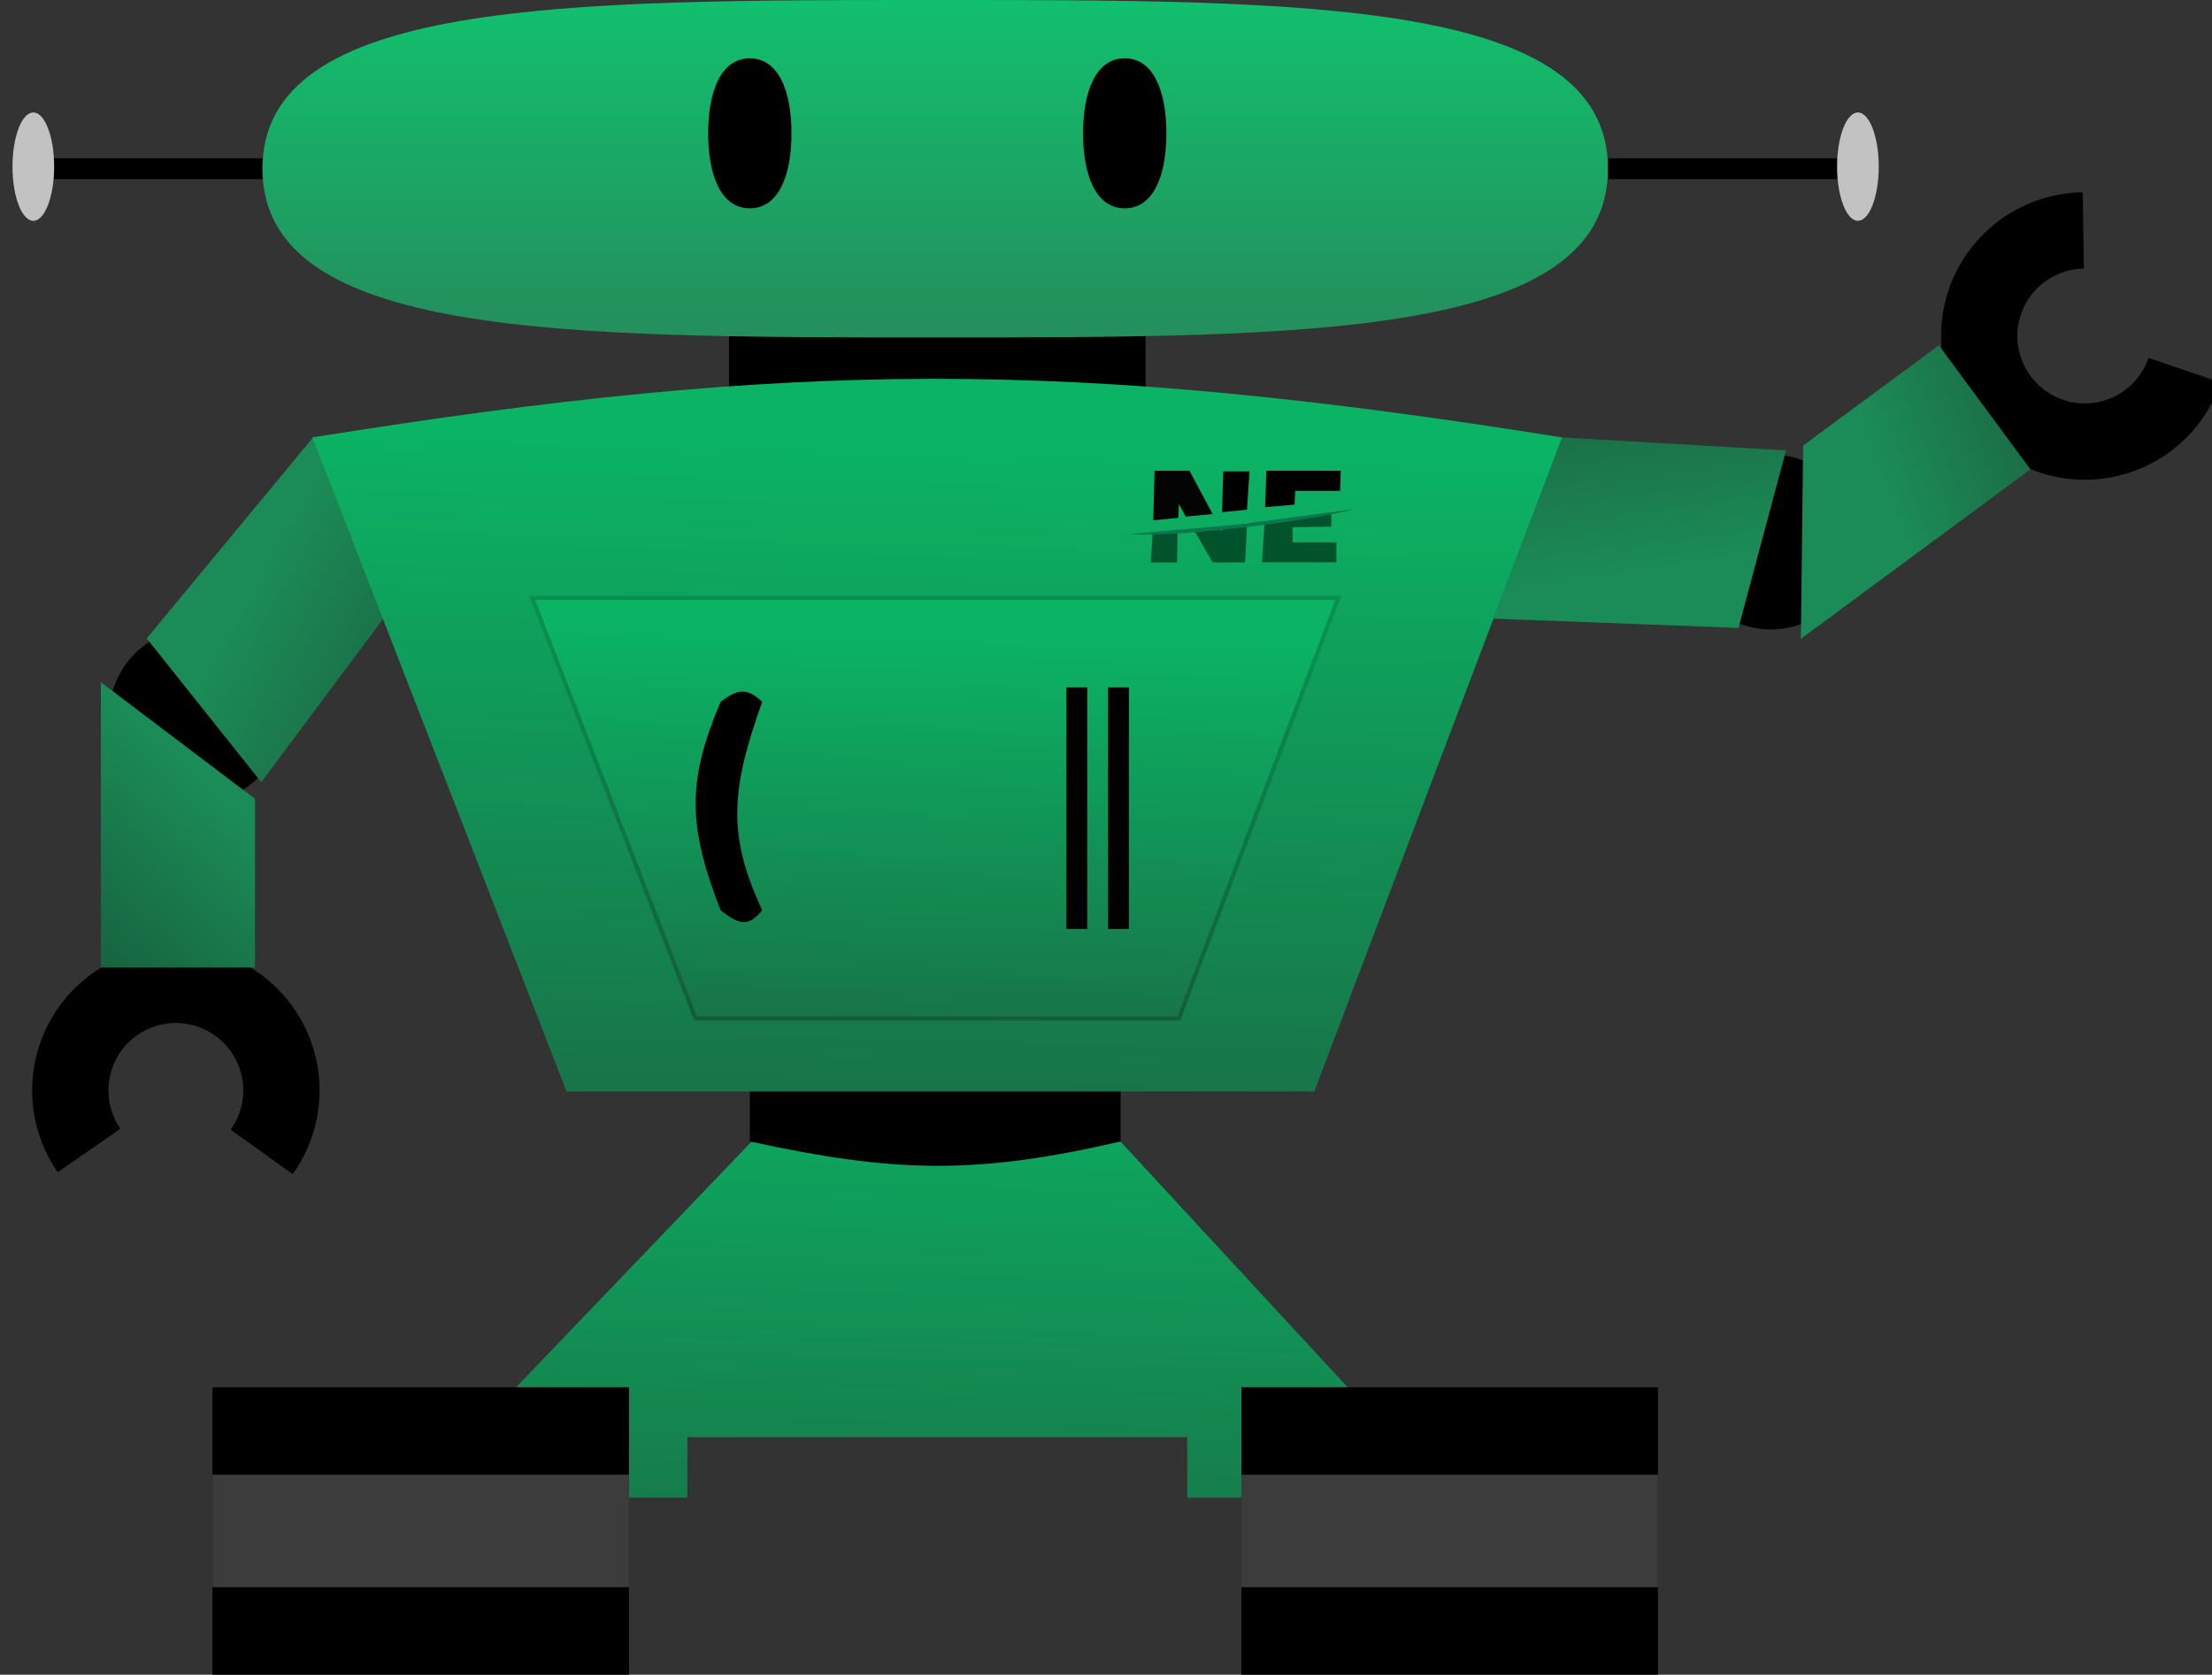 <svg width="531" height="402" viewBox="0 0 531 402" fill="none" xmlns="http://www.w3.org/2000/svg">
<rect x="0" y="0" width="531" height="402" fill="#333333" stroke="none"/>
<g clip-path="url(#clip0_538_383)">
<rect x="175" y="76" width="100" height="31" fill="black"/>
<circle r="21" transform="matrix(0.594 0.805 0.805 -0.594 425.083 130.086)" fill="black"/>
<path d="M358.5 148.5L417.326 150.727L428.75 108.113L375 105L358.5 148.5Z" fill="url(#paint0_linear_538_383)"/>
<path d="M533.101 91.828C531.055 97.806 527.407 103.108 522.553 107.154C517.7 111.201 511.829 113.836 505.58 114.774C499.331 115.712 492.945 114.915 487.118 112.472C481.291 110.028 476.247 106.031 472.536 100.916C468.825 95.802 466.59 89.766 466.075 83.469C465.56 77.171 466.784 70.853 469.615 65.203C472.445 59.554 476.772 54.79 482.125 51.432C487.477 48.074 493.649 46.25 499.968 46.16L500.229 64.469C497.264 64.511 494.368 65.367 491.857 66.943C489.345 68.519 487.314 70.754 485.986 73.405C484.658 76.056 484.084 79.021 484.325 81.976C484.567 84.931 485.616 87.763 487.357 90.163C489.098 92.563 491.465 94.438 494.199 95.585C496.934 96.732 499.93 97.106 502.863 96.666C505.795 96.226 508.55 94.989 510.827 93.09C513.105 91.191 514.817 88.704 515.777 85.898L533.101 91.828Z" fill="black"/>
<path d="M432.859 106.944L432.306 153.341L487.417 112.658L465.443 82.891L432.859 106.944Z" fill="url(#paint1_linear_538_383)"/>
<circle r="21" transform="matrix(-1 0 0 1 47.217 171.752)" fill="black"/>
<path d="M75.412 104.683L35.217 153.252L62.717 187.752L92.748 147.512L75.412 104.683Z" fill="url(#paint2_linear_538_383)"/>
<path d="M13.844 281.378C10.249 276.181 8.151 270.097 7.778 263.789C7.405 257.482 8.771 251.192 11.728 245.608C14.685 240.024 19.119 235.359 24.546 232.122C29.972 228.885 36.184 227.201 42.502 227.253C48.821 227.305 55.004 229.092 60.377 232.418C65.749 235.744 70.105 240.481 72.97 246.113C75.834 251.746 77.096 258.057 76.619 264.357C76.142 270.658 73.944 276.707 70.264 281.844L55.378 271.18C57.105 268.769 58.136 265.931 58.36 262.975C58.584 260.018 57.992 257.057 56.648 254.414C55.304 251.771 53.26 249.548 50.739 247.987C48.218 246.427 45.316 245.588 42.351 245.564C39.386 245.54 36.472 246.33 33.925 247.849C31.379 249.367 29.298 251.556 27.911 254.177C26.523 256.797 25.882 259.748 26.057 262.708C26.232 265.668 27.217 268.523 28.904 270.961L13.844 281.378Z" fill="black"/>
<path d="M61.217 191.753L24.217 163.752L24.217 232.252L61.217 232.252L61.217 191.753Z" fill="url(#paint3_linear_538_383)"/>
<path fill-rule="evenodd" clip-rule="evenodd" d="M348 359.5L225.5 227L98.5 359.5H165V345H285V359.5H348Z" fill="url(#paint4_linear_538_383)"/>
<path d="M12.933 38H68V43H12.933V38Z" fill="black"/>
<path d="M13 40C13 47.18 10.761 53 8 53C5.239 53 3 47.18 3 40C3 32.82 5.239 27 8 27C10.761 27 13 32.82 13 40Z" fill="white" fill-opacity="0.7"/>
<path d="M180 218H269V274C234.249 282.05 214.754 281.538 180 274V218Z" fill="black"/>
<path d="M75 105C190.597 86.461 256.217 86.033 375 105L315.5 262H136L75 105Z" fill="url(#paint5_linear_538_383)"/>
<path d="M127 143H322L283.325 245H166.65L127 143Z" fill="url(#paint6_linear_538_383)"/>
<path d="M166.992 244.5L127.731 143.5H321.276L282.98 244.5H166.992Z" stroke="black" stroke-opacity="0.2"/>
<rect x="256" y="165" width="5" height="58" fill="black"/>
<rect x="266" y="165" width="5" height="58" fill="black"/>
<path d="M172.98 168.48C177.278 165.155 179.478 165.192 182.98 168.48C175.421 189.502 174.572 200.624 182.98 218.48C179.532 222.767 177.24 221.819 172.98 218.48C164.979 198.049 165.034 187.206 172.98 168.48Z" fill="black"/>
<path d="M302.95 134.967L303.55 125.507L319.6 123.247V126.411L310.3 126.562V130.179H320.8V134.967H302.95Z" fill="#01532B"/>
<path d="M303.7 121.74L304 113H321.85L321.7 117.822H310.933L310.75 121.137L303.7 121.74Z" fill="black"/>
<path d="M299.35 125.959L298.9 135H291.1L286.75 127.466L282.7 127.767L282.55 135H276.25L276.7 128.069L282.7 127.767L286.75 127.466L292.6 126.863L293.35 127.466V126.712L299.35 125.959Z" fill="#01532B"/>
<path d="M299.95 113.15L299.35 122.342L293.35 122.945L293.65 113.15H299.95L299.35 122.342L293.35 122.945L293.65 113.15H299.95Z" fill="black"/>
<path d="M291.1 123.397L284.65 124L283 120.986L282.85 124.301L276.85 124.904L277.15 113H285.55L291.1 123.397Z" fill="#040404"/>
<path d="M325 122.191C318.85 124.301 284.05 129.123 271 128.219L298.15 125.808L325 122.191Z" fill="#0A784E"/>
<rect x="51" y="333" width="100" height="69" fill="black"/>
<rect x="51" y="354" width="100" height="27" fill="#3C3C3C"/>
<rect x="298" y="333" width="100" height="69" fill="black"/>
<rect x="298" y="354" width="100" height="27" fill="#3C3C3C"/>
<path d="M386 40.5C386 81 313.694 81 224.5 81C135.306 81 63 81 63 40.5C63 0 135.306 0 224.5 0C313.694 0 386 0 386 40.5Z" fill="url(#paint7_linear_538_383)"/>
<path d="M441.065 38H386V43H441.065V38Z" fill="black"/>
<ellipse rx="5" ry="13" transform="matrix(-1 0 0 1 446 40)" fill="white" fill-opacity="0.7"/>
<path d="M190 32C190 41.941 187 50 180 50C173 50 170 41.941 170 32C170 22.059 173 14 180 14C187 14 190 22.059 190 32Z" fill="black"/>
<path d="M280 32C280 41.941 277 50 270 50C263 50 260 41.941 260 32C260 22.059 263 14 270 14C277 14 280 22.059 280 32Z" fill="black"/>
</g>
<defs>
<linearGradient id="paint0_linear_538_383" x1="382.107" y1="142.186" x2="374.578" y2="88.488" gradientUnits="userSpaceOnUse">
<stop offset="0.056" stop-color="#1B8C57"/>
<stop offset="1" stop-color="#1B6442"/>
</linearGradient>
<linearGradient id="paint1_linear_538_383" x1="447.179" y1="110.08" x2="492.644" y2="93.954" gradientUnits="userSpaceOnUse">
<stop offset="0.056" stop-color="#1B8C57"/>
<stop offset="1" stop-color="#1B6442"/>
</linearGradient>
<linearGradient id="paint2_linear_538_383" x1="62.999" y1="130" x2="110.673" y2="155.836" gradientUnits="userSpaceOnUse">
<stop offset="0.056" stop-color="#1B8C57"/>
<stop offset="1" stop-color="#1B6442"/>
</linearGradient>
<linearGradient id="paint3_linear_538_383" x1="52.669" y1="185.819" x2="8.304" y2="235.178" gradientUnits="userSpaceOnUse">
<stop offset="0.056" stop-color="#1B8C57"/>
<stop offset="1" stop-color="#155939"/>
</linearGradient>
<linearGradient id="paint4_linear_538_383" x1="227.408" y1="231.48" x2="222.705" y2="414.558" gradientUnits="userSpaceOnUse">
<stop offset="0.056" stop-color="#0BB364"/>
<stop offset="1" stop-color="#1B6442"/>
</linearGradient>
<linearGradient id="paint5_linear_538_383" x1="230" y1="96" x2="225" y2="303" gradientUnits="userSpaceOnUse">
<stop offset="0.056" stop-color="#0BB364"/>
<stop offset="1" stop-color="#1B6442"/>
</linearGradient>
<linearGradient id="paint6_linear_538_383" x1="227.75" y1="146.02" x2="225.015" y2="269.458" gradientUnits="userSpaceOnUse">
<stop offset="0.056" stop-color="#0BB364"/>
<stop offset="1" stop-color="#1B6442"/>
</linearGradient>
<linearGradient id="paint7_linear_538_383" x1="225" y1="0" x2="225" y2="77" gradientUnits="userSpaceOnUse">
<stop stop-color="#11C06E"/>
<stop offset="1" stop-color="#24905D"/>
</linearGradient>
<clipPath id="clip0_538_383">
<rect width="531" height="402" fill="white"/>
</clipPath>
</defs>
</svg>
